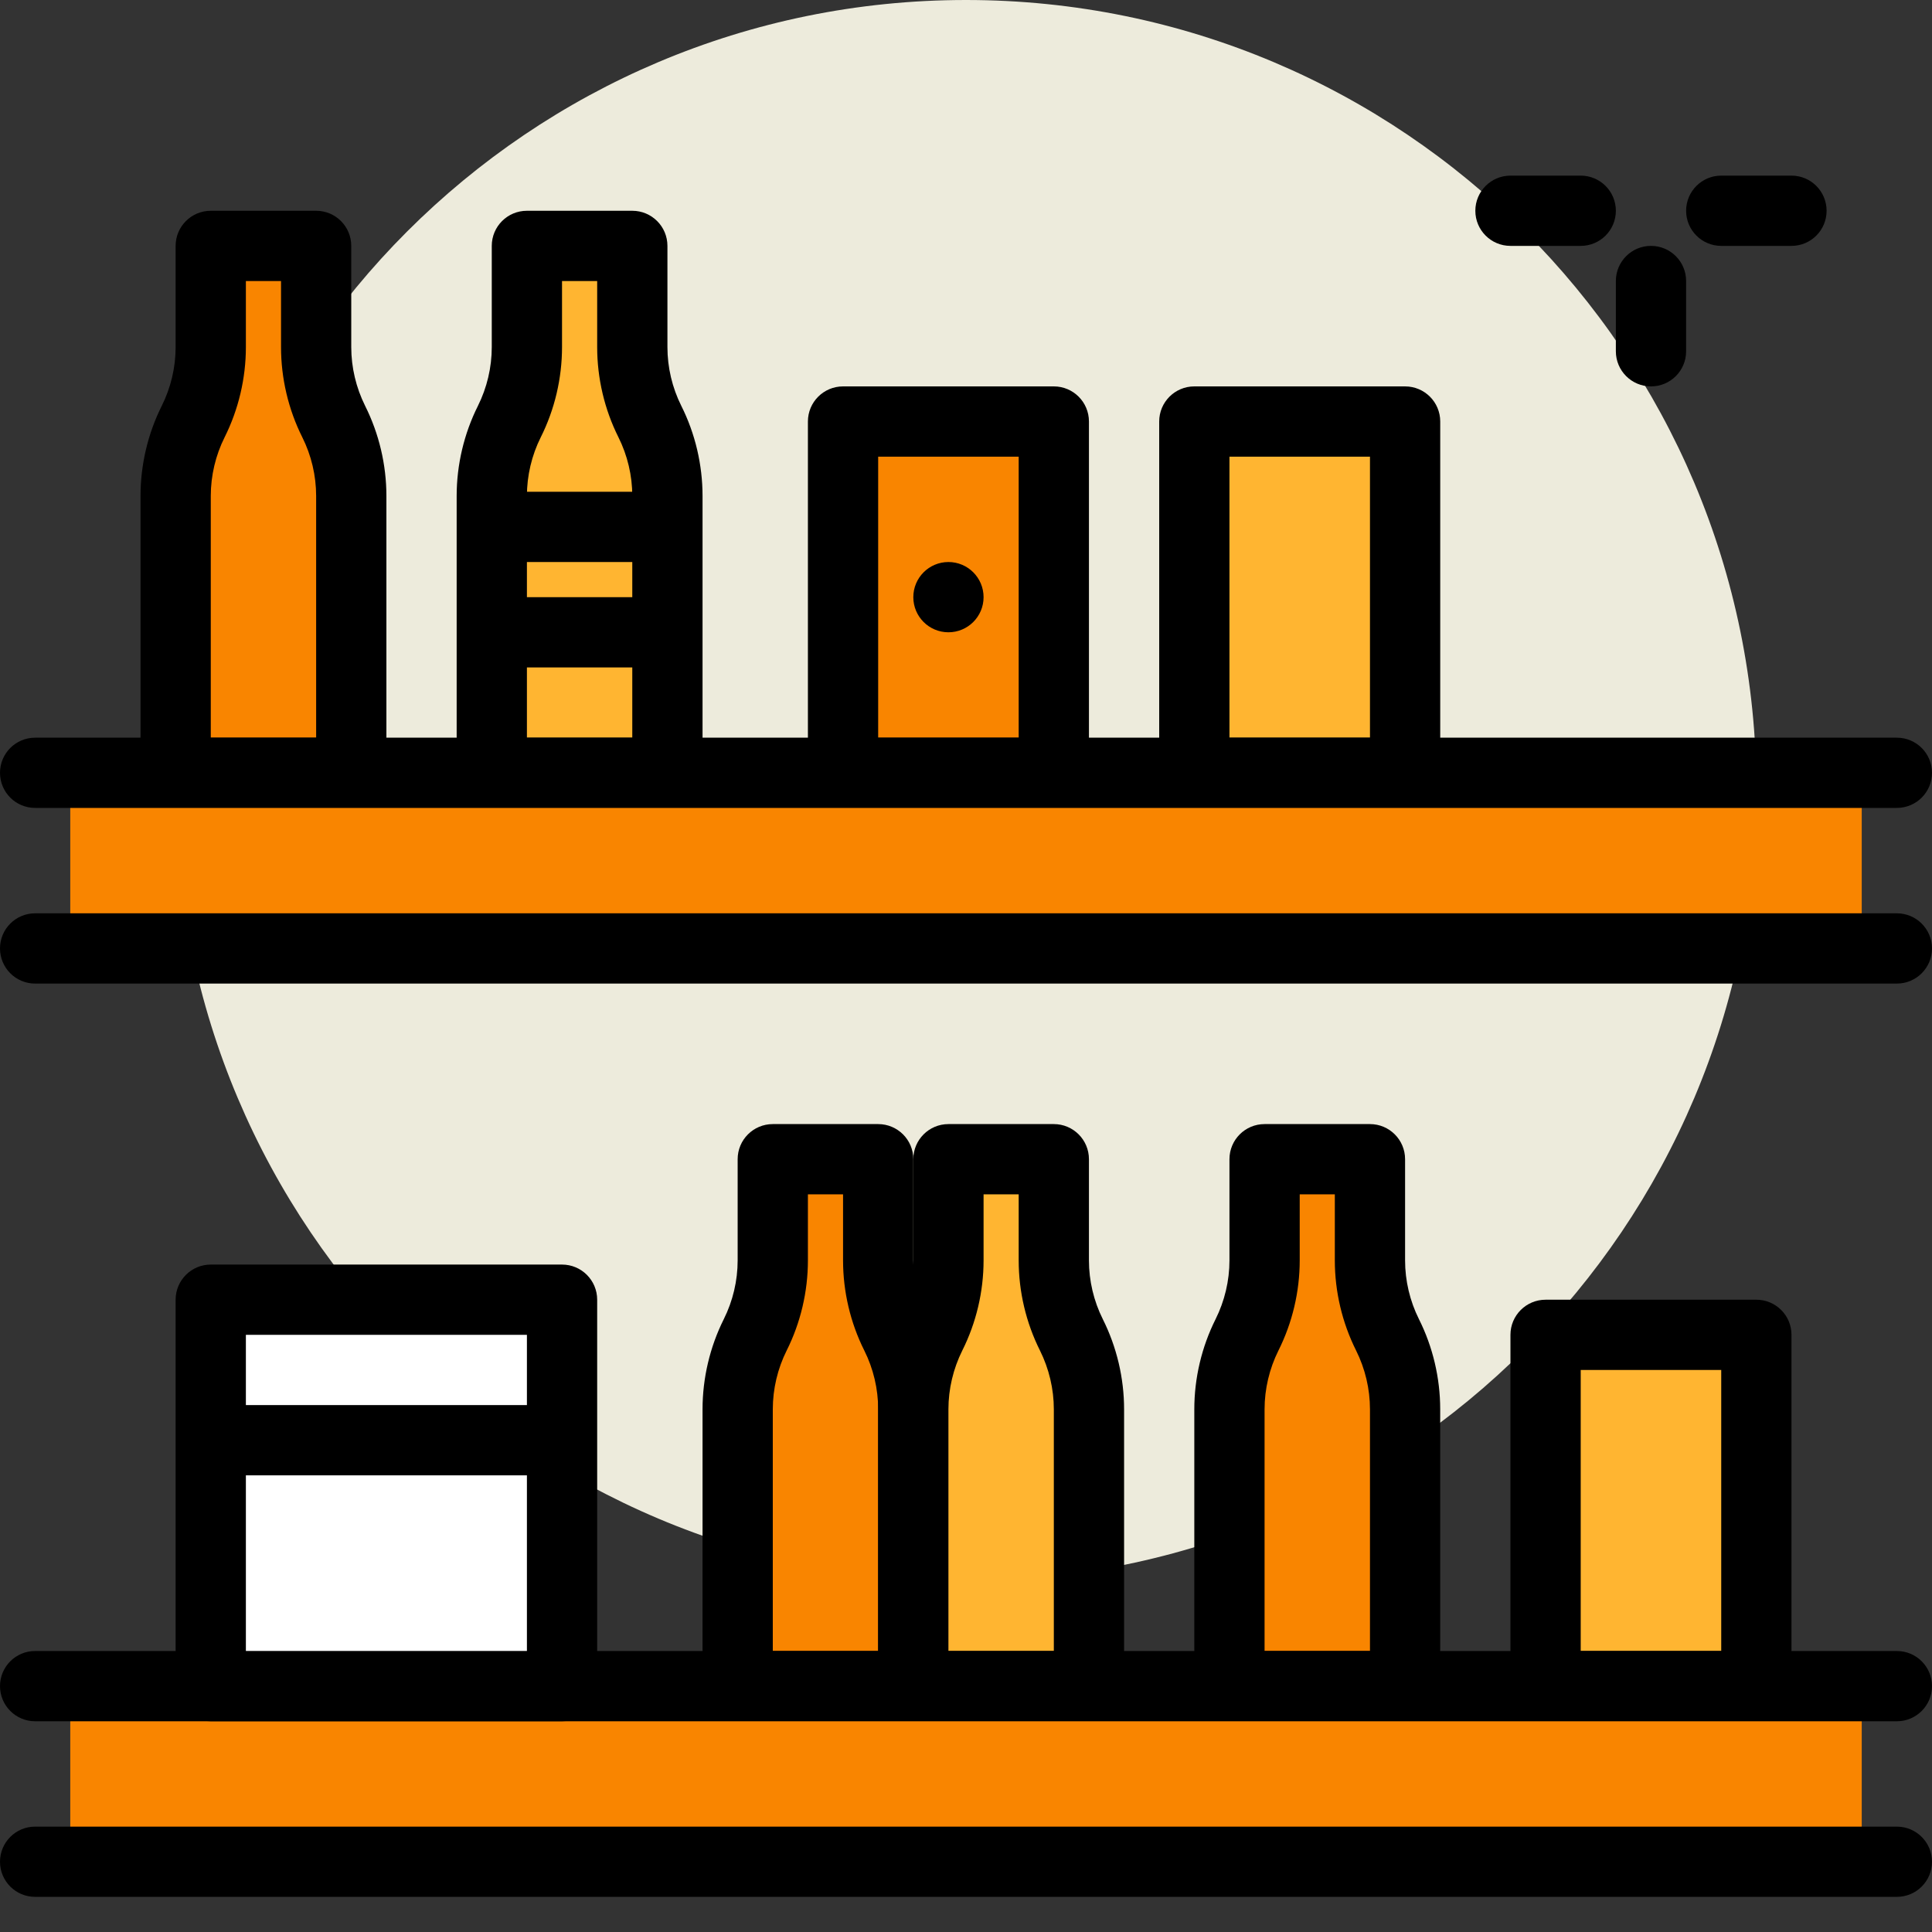 <svg width="52" height="52" viewBox="0 0 52 52" fill="none" xmlns="http://www.w3.org/2000/svg">
<rect x="0" y="0" width="52" height="52" fill="#333333" stroke="none"/>
<path d="M26 42.545C37.749 42.545 47.273 33.021 47.273 21.273C47.273 9.524 37.749 0 26 0C14.251 0 4.727 9.524 4.727 21.273C4.727 33.021 14.251 42.545 26 42.545Z" fill="#EDEBDC"/>
<path d="M44.436 10.4C43.914 10.4 43.491 9.977 43.491 9.455V7.564C43.491 7.041 43.914 6.618 44.436 6.618C44.959 6.618 45.382 7.041 45.382 7.564V9.455C45.382 9.977 44.959 10.4 44.436 10.4Z" fill="black"/>
<path d="M42.545 6.618H40.654C40.132 6.618 39.709 6.195 39.709 5.673C39.709 5.151 40.132 4.727 40.654 4.727H42.545C43.068 4.727 43.491 5.151 43.491 5.673C43.491 6.195 43.068 6.618 42.545 6.618Z" fill="black"/>
<path d="M48.218 6.618H46.327C45.805 6.618 45.382 6.195 45.382 5.673C45.382 5.151 45.805 4.727 46.327 4.727H48.218C48.741 4.727 49.163 5.151 49.163 5.673C49.163 6.195 48.741 6.618 48.218 6.618Z" fill="black"/>
<path d="M8.509 9.343V6.618H5.673V9.343C5.673 10.038 5.511 10.724 5.2 11.345C4.889 11.967 4.727 12.653 4.727 13.348V20.8H9.454V13.348C9.454 12.653 9.293 11.967 8.982 11.345C8.671 10.724 8.509 10.038 8.509 9.343Z" fill="#F98500"/>
<path d="M9.454 21.745H4.727C4.205 21.745 3.782 21.322 3.782 20.8V13.348C3.782 12.51 3.979 11.671 4.354 10.923C4.598 10.435 4.727 9.889 4.727 9.343V6.618C4.727 6.096 5.15 5.673 5.673 5.673H8.509C9.032 5.673 9.454 6.096 9.454 6.618V9.343C9.454 9.889 9.584 10.435 9.827 10.923C10.202 11.671 10.4 12.51 10.4 13.348V20.8C10.4 21.322 9.977 21.745 9.454 21.745ZM5.673 19.855H8.509V13.348C8.509 12.802 8.38 12.256 8.136 11.768C7.761 11.02 7.564 10.181 7.564 9.343V7.564H6.618V9.343C6.618 10.181 6.42 11.02 6.046 11.768C5.802 12.256 5.673 12.802 5.673 13.348V19.855Z" fill="black"/>
<path d="M23.636 33.925V31.2H20.8V33.925C20.8 34.62 20.638 35.306 20.327 35.927C20.016 36.549 19.854 37.235 19.854 37.93V45.382H24.582V37.93C24.582 37.235 24.42 36.549 24.109 35.927C23.798 35.305 23.636 34.62 23.636 33.925Z" fill="#F98500"/>
<path d="M24.582 46.327H19.854C19.332 46.327 18.909 45.904 18.909 45.382V37.93C18.909 37.092 19.107 36.253 19.481 35.505C19.725 35.017 19.854 34.471 19.854 33.925V31.2C19.854 30.678 20.277 30.255 20.8 30.255H23.636C24.159 30.255 24.582 30.678 24.582 31.2V33.925C24.582 34.471 24.711 35.017 24.955 35.505C25.329 36.253 25.527 37.092 25.527 37.93V45.382C25.527 45.904 25.104 46.327 24.582 46.327ZM20.8 44.436H23.636V37.93C23.636 37.384 23.507 36.838 23.263 36.35C22.888 35.602 22.691 34.763 22.691 33.925V32.145H21.745V33.925C21.745 34.763 21.548 35.602 21.173 36.35C20.929 36.838 20.8 37.384 20.8 37.93V44.436Z" fill="black"/>
<path d="M36.873 33.925V31.2H34.036V33.925C34.036 34.62 33.874 35.306 33.564 35.927C33.253 36.549 33.091 37.235 33.091 37.93V45.382H37.818V37.93C37.818 37.235 37.656 36.549 37.345 35.927C37.035 35.305 36.873 34.62 36.873 33.925Z" fill="#F98500"/>
<path d="M37.818 46.327H33.091C32.568 46.327 32.145 45.904 32.145 45.382V37.93C32.145 37.092 32.343 36.253 32.718 35.505C32.961 35.017 33.091 34.471 33.091 33.925V31.2C33.091 30.678 33.514 30.255 34.036 30.255H36.873C37.395 30.255 37.818 30.678 37.818 31.2V33.925C37.818 34.471 37.947 35.017 38.191 35.505C38.566 36.253 38.763 37.092 38.763 37.93V45.382C38.763 45.904 38.341 46.327 37.818 46.327ZM34.036 44.436H36.873V37.93C36.873 37.384 36.743 36.838 36.5 36.35C36.125 35.602 35.927 34.763 35.927 33.925V32.145H34.982V33.925C34.982 34.763 34.784 35.602 34.409 36.35C34.166 36.838 34.036 37.384 34.036 37.93V44.436Z" fill="black"/>
<path d="M28.363 33.925V31.2H25.527V33.925C25.527 34.62 25.365 35.306 25.054 35.927C24.744 36.549 24.582 37.235 24.582 37.93V45.382H29.309V37.93C29.309 37.235 29.147 36.549 28.836 35.927C28.525 35.305 28.363 34.62 28.363 33.925Z" fill="#FFB531"/>
<path d="M29.309 46.327H24.582C24.059 46.327 23.636 45.904 23.636 45.382V37.93C23.636 37.092 23.834 36.253 24.209 35.505C24.453 35.017 24.582 34.471 24.582 33.925V31.2C24.582 30.678 25.005 30.255 25.527 30.255H28.364C28.886 30.255 29.309 30.678 29.309 31.2V33.925C29.309 34.471 29.438 35.017 29.682 35.505C30.057 36.253 30.255 37.092 30.255 37.93V45.382C30.255 45.904 29.832 46.327 29.309 46.327ZM25.527 44.436H28.364V37.93C28.364 37.384 28.234 36.838 27.991 36.35C27.616 35.602 27.418 34.763 27.418 33.925V32.145H26.473V33.925C26.473 34.763 26.275 35.602 25.9 36.35C25.657 36.838 25.527 37.384 25.527 37.93V44.436Z" fill="black"/>
<path d="M17.018 9.343V6.618H14.182V9.343C14.182 10.038 14.02 10.724 13.709 11.345C13.398 11.967 13.236 12.653 13.236 13.348V20.8H17.964V13.348C17.964 12.653 17.802 11.967 17.491 11.345C17.18 10.724 17.018 10.038 17.018 9.343Z" fill="#FFB531"/>
<path d="M17.964 21.745H13.236C12.714 21.745 12.291 21.322 12.291 20.8V13.348C12.291 12.51 12.489 11.671 12.864 10.923C13.107 10.435 13.236 9.889 13.236 9.343V6.618C13.236 6.096 13.659 5.673 14.182 5.673H17.018C17.541 5.673 17.964 6.096 17.964 6.618V9.343C17.964 9.889 18.093 10.435 18.337 10.923C18.712 11.671 18.909 12.51 18.909 13.348V20.8C18.909 21.322 18.486 21.745 17.964 21.745ZM14.182 19.855H17.018V13.348C17.018 12.802 16.889 12.256 16.645 11.768C16.27 11.02 16.073 10.181 16.073 9.343V7.564H15.127V9.343C15.127 10.181 14.93 11.02 14.555 11.768C14.311 12.256 14.182 12.802 14.182 13.348V19.855Z" fill="black"/>
<path d="M13.237 13.236H17.964V15.127H13.237V13.236Z" fill="black"/>
<path d="M13.237 16.073H17.964V17.964H13.237V16.073Z" fill="black"/>
<path d="M22.691 11.345H28.364V20.8H22.691V11.345Z" fill="#F98500"/>
<path d="M28.364 21.745H22.691C22.168 21.745 21.745 21.322 21.745 20.8V11.345C21.745 10.823 22.168 10.4 22.691 10.4H28.364C28.886 10.4 29.309 10.823 29.309 11.345V20.8C29.309 21.322 28.886 21.745 28.364 21.745ZM23.636 19.855H27.418V12.291H23.636V19.855Z" fill="black"/>
<path d="M32.145 11.345H37.818V20.8H32.145V11.345Z" fill="#FFB531"/>
<path d="M37.818 21.745H32.145C31.623 21.745 31.2 21.322 31.2 20.8V11.345C31.2 10.823 31.623 10.4 32.145 10.4H37.818C38.341 10.4 38.764 10.823 38.764 11.345V20.8C38.764 21.322 38.341 21.745 37.818 21.745ZM33.091 19.855H36.873V12.291H33.091V19.855Z" fill="black"/>
<path d="M41.6 35.927H47.273V45.382H41.6V35.927Z" fill="#FFB531"/>
<path d="M47.273 46.327H41.6C41.077 46.327 40.654 45.904 40.654 45.382V35.927C40.654 35.405 41.077 34.982 41.6 34.982H47.273C47.795 34.982 48.218 35.405 48.218 35.927V45.382C48.218 45.904 47.795 46.327 47.273 46.327ZM42.545 44.436H46.327V36.873H42.545V44.436Z" fill="black"/>
<path d="M25.527 17.018C26.049 17.018 26.473 16.595 26.473 16.073C26.473 15.55 26.049 15.127 25.527 15.127C25.005 15.127 24.582 15.55 24.582 16.073C24.582 16.595 25.005 17.018 25.527 17.018Z" fill="black"/>
<path d="M1.891 20.8H50.109V25.527H1.891V20.8Z" fill="#F98500"/>
<path d="M51.054 21.745H0.945C0.423 21.745 0 21.322 0 20.8C0 20.278 0.423 19.855 0.945 19.855H51.054C51.577 19.855 52 20.278 52 20.8C52 21.322 51.577 21.745 51.054 21.745Z" fill="black"/>
<path d="M51.054 26.473H0.945C0.423 26.473 0 26.049 0 25.527C0 25.005 0.423 24.582 0.945 24.582H51.054C51.577 24.582 52 25.005 52 25.527C52 26.049 51.577 26.473 51.054 26.473Z" fill="black"/>
<path d="M1.891 45.382H50.109V50.109H1.891V45.382Z" fill="#F98500"/>
<path d="M51.054 46.328H0.945C0.423 46.328 0 45.904 0 45.382C0 44.86 0.423 44.437 0.945 44.437H51.054C51.577 44.437 52 44.86 52 45.382C52 45.904 51.577 46.328 51.054 46.328Z" fill="black"/>
<path d="M51.054 51.054H0.945C0.423 51.054 0 50.631 0 50.109C0 49.587 0.423 49.164 0.945 49.164H51.054C51.577 49.164 52 49.587 52 50.109C52 50.631 51.577 51.054 51.054 51.054Z" fill="black"/>
<path d="M5.673 34.982H15.127V45.382H5.673V34.982Z" fill="white"/>
<path d="M15.127 46.327H5.673C5.15 46.327 4.727 45.904 4.727 45.382V34.982C4.727 34.46 5.15 34.036 5.673 34.036H15.127C15.65 34.036 16.073 34.46 16.073 34.982V45.382C16.073 45.904 15.65 46.327 15.127 46.327ZM6.618 44.436H14.182V35.927H6.618V44.436Z" fill="black"/>
<path d="M5.673 37.818H15.127V39.709H5.673V37.818Z" fill="black"/>
</svg>
